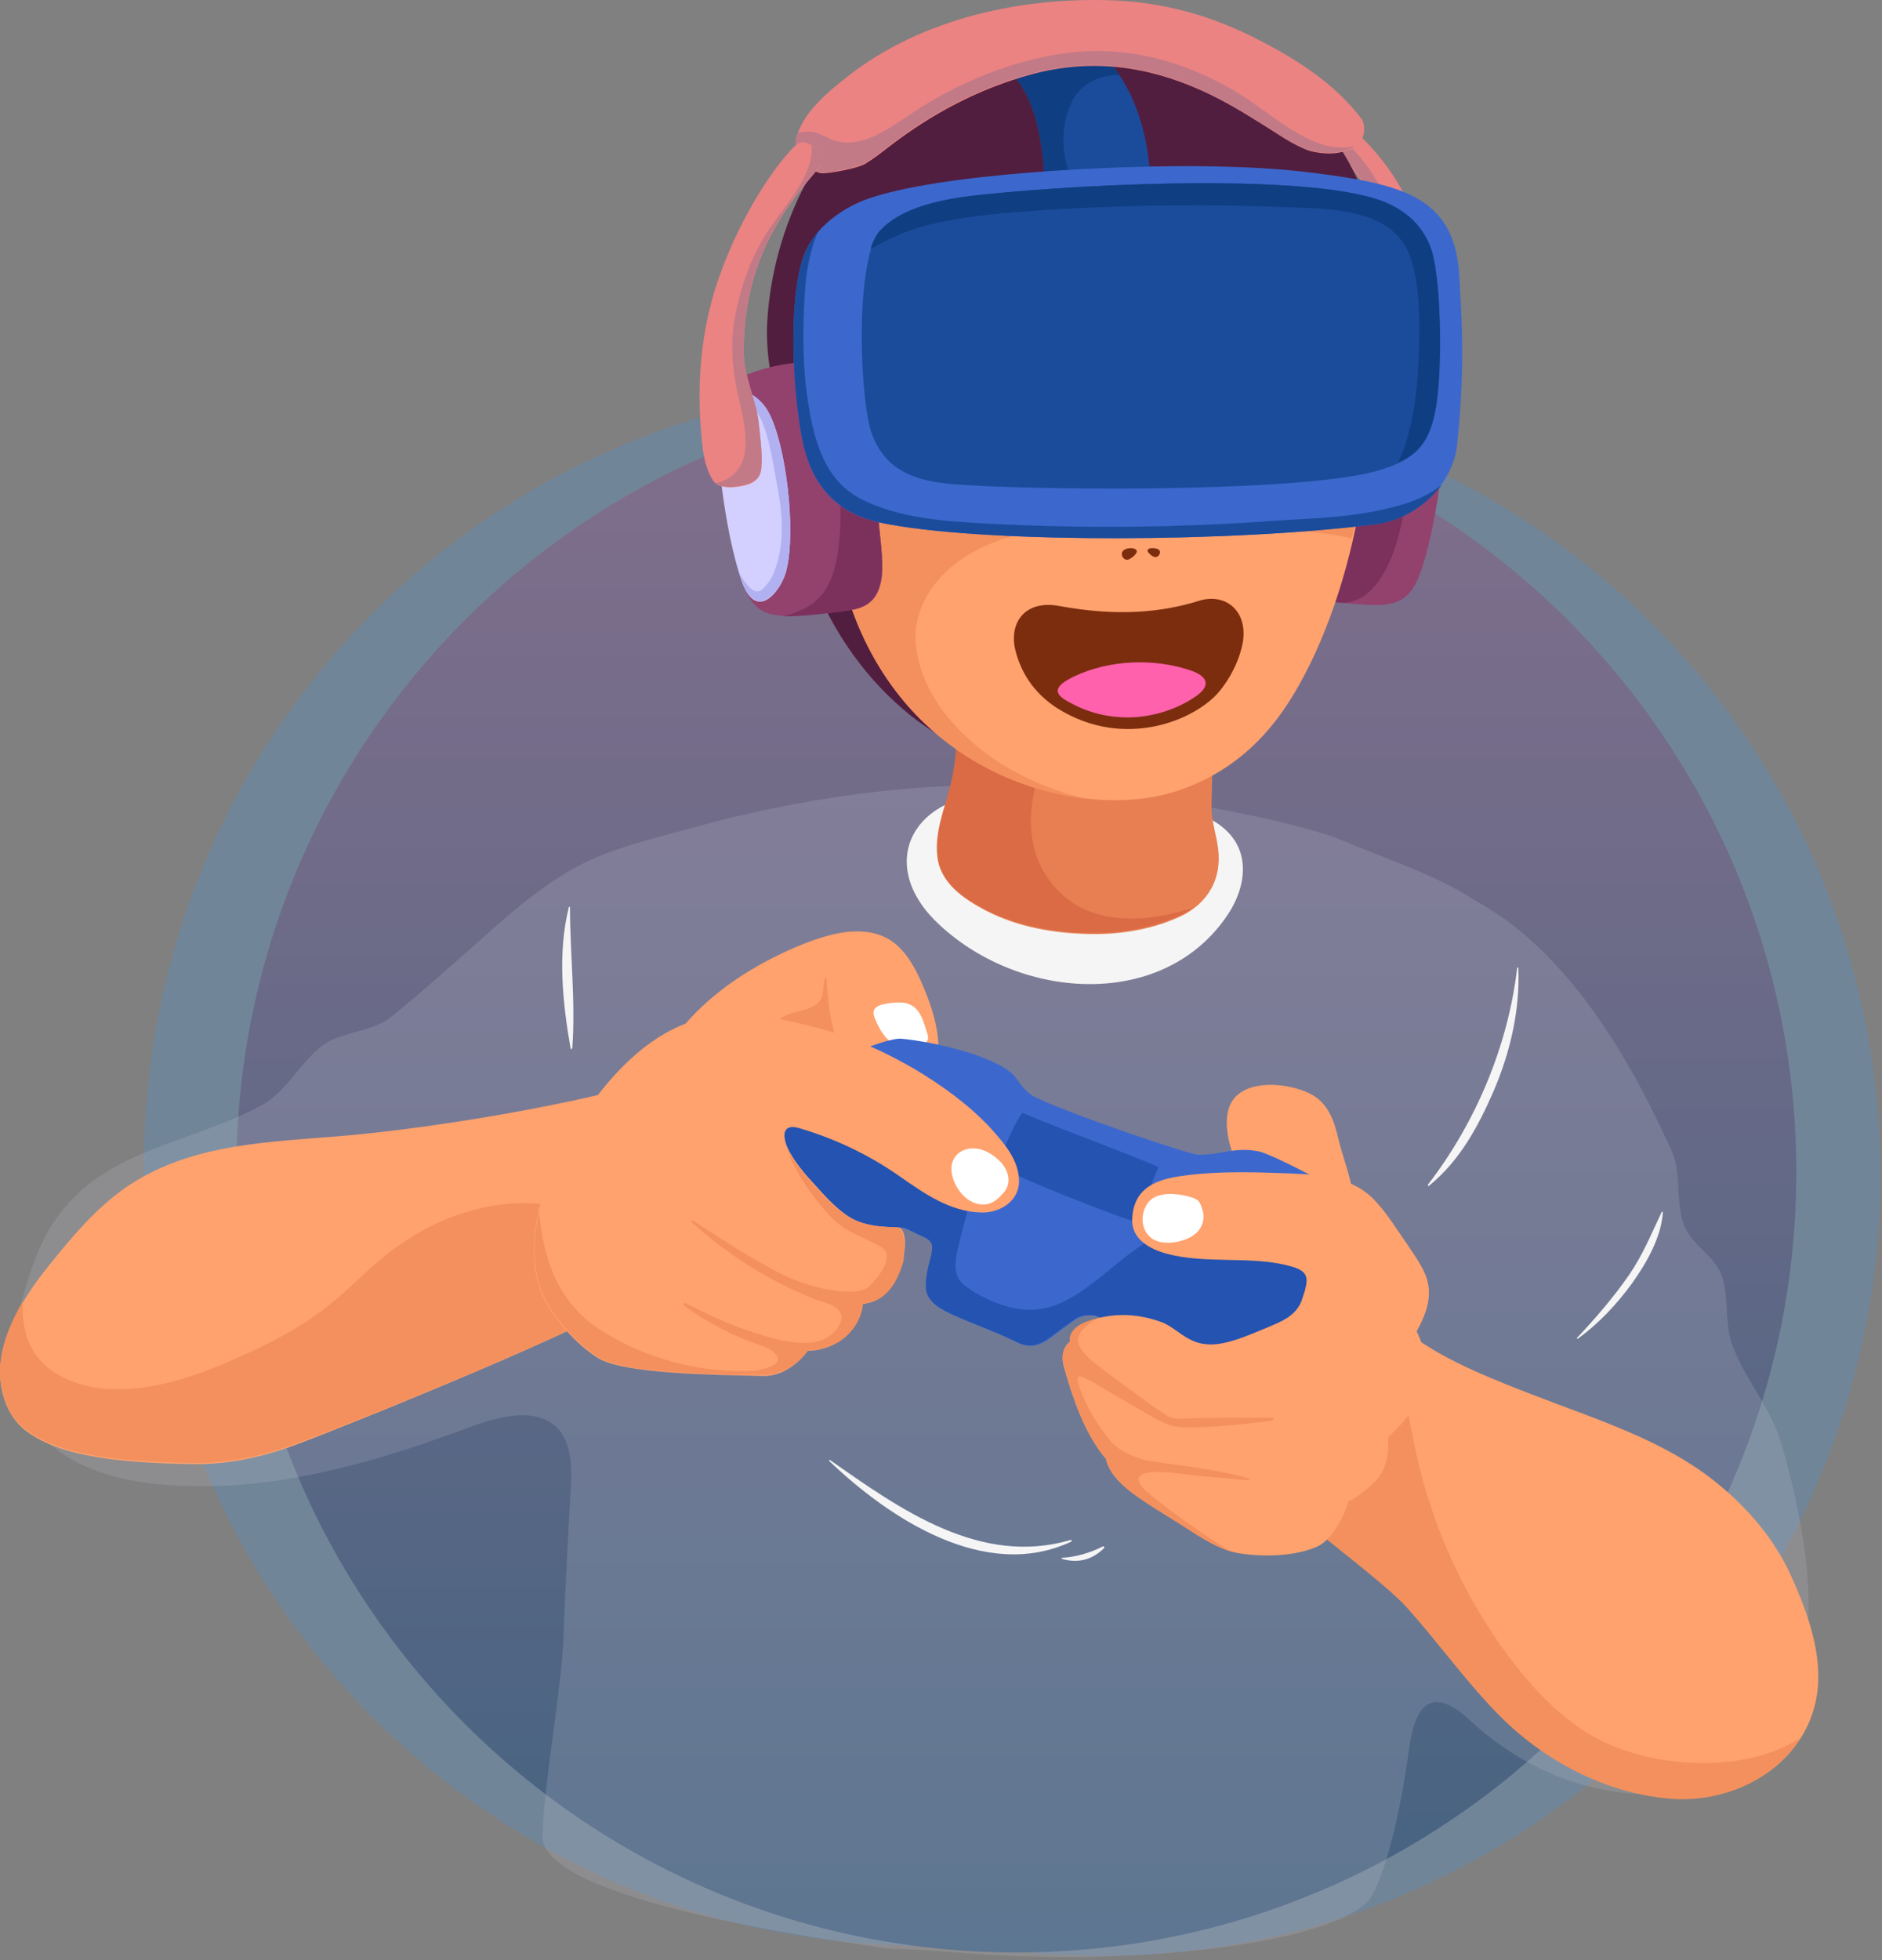 <svg width="562" height="585" viewBox="0 0 562 585" fill="none" xmlns="http://www.w3.org/2000/svg">
<rect x="0" y="0" width="562" height="585" fill="#808080" stroke="none"/>
<path opacity="0.3" d="M328.588 583.673C457.224 583.673 561.503 479.393 561.503 350.758C561.503 222.123 457.224 117.843 328.588 117.843C199.953 117.843 95.673 222.123 95.673 350.758C95.673 479.393 199.953 583.673 328.588 583.673Z" fill="#4E8FD3"/>
<path opacity="0.3" d="M275.918 580.673C404.554 580.673 508.833 476.393 508.833 347.758C508.833 219.123 404.554 114.843 275.918 114.843C147.283 114.843 43.003 219.123 43.003 347.758C43.003 476.393 147.283 580.673 275.918 580.673Z" fill="#4E8FD3"/>
<path d="M303.496 582.673C432.131 582.673 536.41 478.393 536.41 349.758C536.41 221.123 432.131 116.843 303.496 116.843C174.86 116.843 70.581 221.123 70.581 349.758C70.581 478.393 174.86 582.673 303.496 582.673Z" fill="url(#paint0_linear_13452_1782)"/>
<path d="M428.326 86.669C425.255 67.733 418.773 51.526 403.76 38.39C401.03 36.002 394.889 40.949 397.448 43.508C413.996 59.374 418.773 76.092 419.284 101.341C419.455 110.724 419.114 121.642 418.09 133.584C417.237 142.796 426.62 142.284 427.644 136.654C429.35 125.224 430.203 97.758 428.326 86.669Z" fill="#EB8382"/>
<path d="M410.243 52.55C408.878 50.332 407.343 48.285 405.637 46.238C403.249 43.679 400.178 41.461 400.519 37.878C397.96 38.731 395.742 41.632 397.619 43.337C414.167 59.203 418.944 75.922 419.455 101.17C419.626 110.553 419.285 121.471 418.261 133.413C418.091 136.313 418.773 138.19 419.967 139.384C424.232 130.001 423.891 117.718 424.061 108.165C424.232 94.858 422.867 81.381 418.432 68.757C416.214 63.127 413.484 57.668 410.243 52.55Z" fill="#C37A87"/>
<path d="M385.165 44.532C365.717 20.819 330.915 7.682 285.365 24.913C264.723 32.76 249.881 44.873 241.01 61.25C229.068 83.257 228.556 122.836 235.38 149.279C236.062 152.691 236.915 155.932 237.939 159.173C243.91 181.01 255.169 200.799 273.764 214.959C291.165 227.924 313.343 233.213 335.009 229.289C356.675 225.195 375.27 211.206 386.7 193.463C414.166 150.473 418.602 85.305 385.165 44.532Z" fill="#521E3F"/>
<path d="M537.987 456.819C536.451 447.948 534.404 439.248 531.845 430.547C528.604 419.799 521.268 411.952 517.345 401.545C514.956 395.404 516.321 386.703 514.103 380.562C511.715 374.42 505.232 371.691 502.844 365.549C500.455 359.408 501.991 350.025 499.432 344.054C494.826 333.818 489.708 323.582 483.907 314.029C474.183 297.993 461.047 281.274 444.67 271.209C443.135 270.185 441.599 269.332 440.064 268.479C429.487 261.485 415.327 256.879 400.656 250.737C388.031 245.448 338.387 234.36 293.008 234.36C251.041 234.53 212.657 245.448 208.904 246.472C180.926 254.149 172.396 254.831 146.977 277.35C136.911 286.221 127.017 295.263 116.61 303.622C111.322 307.887 102.28 307.887 96.821 311.64C89.656 316.758 85.903 325.629 78.055 329.894C55.536 342.007 30.117 342.86 15.616 365.379C9.304 375.103 3.504 395.745 3.504 407.346C3.504 416.729 8.281 425.259 15.275 431.229C29.094 443.001 50.248 444.024 67.478 443.342C92.556 442.148 117.293 434.471 140.665 425.77C163.013 417.411 171.543 425.088 170.519 442.489C169.666 457.672 168.813 472.855 168.301 488.209C167.619 504.757 162.516 531.296 162.004 547.844C161.492 566.098 238.022 577.444 257.129 580.344C274.343 582.958 258.297 580.446 287.629 582.844C336.784 586.863 395.683 580.593 408.504 567.344C410.722 565.126 416.692 552.013 420.786 521.817C422.663 507.999 427.951 503.222 439.04 513.458C452.347 525.911 469.748 534.1 487.831 535.294C507.62 536.659 525.363 526.253 534.063 508.681C541.74 492.645 540.887 473.708 537.987 456.819Z" fill="#C5C7D2" fill-opacity="0.2"/>
<path d="M496.224 361.673C493.153 368.156 490.594 374.468 486.5 380.439C481.894 387.092 476.605 393.233 470.975 399.204C470.805 399.375 470.975 399.546 471.146 399.546C477.458 394.939 482.747 389.31 487.353 382.998C491.618 377.027 496.053 369.35 496.565 361.843C496.565 361.673 496.224 361.502 496.224 361.673Z" fill="#F5F5F5"/>
<path d="M274.106 290.875C270.864 284.392 266.941 279.445 259.605 278.25C252.269 277.056 244.592 279.786 237.939 282.515C225.485 287.804 212.861 295.651 203.819 306.57C196.996 314.758 257.728 324.482 267.794 324.482C287.071 324.653 279.565 302.134 274.106 290.875Z" fill="#FFA26E"/>
<path d="M277.006 308.788C275.811 305.034 274.788 299.746 269.67 299.234C268.476 299.063 265.234 299.234 263.017 299.916C259.946 300.94 260.799 302.987 261.652 304.864C263.358 308.617 265.405 311.858 270.182 312.37C273.594 312.882 278.029 311.858 277.006 308.788Z" fill="white"/>
<path d="M251.928 314.758C248.004 307.935 247.322 299.746 246.81 292.069C246.81 291.728 246.469 291.728 246.298 292.069C245.957 293.604 245.786 295.481 245.616 297.187C243.569 302.475 236.403 300.94 232.65 304.352C229.238 307.593 227.703 312.029 228.385 316.635C228.556 317.317 228.556 318 228.726 318.682C240.157 321.241 252.781 323.288 260.799 324.141C257.387 321.753 254.316 318.853 251.928 314.758Z" fill="#F4905D"/>
<path d="M333.132 238.33C320.849 236.966 308.225 236.454 295.942 236.966C272.058 237.819 261.481 258.632 280.759 276.203C305.154 298.722 347.804 301.452 366.74 272.791C373.394 262.726 374.929 247.202 353.945 241.572C346.268 239.525 337.909 238.842 333.132 238.33Z" fill="#F5F5F5"/>
<path d="M534.95 470.514C530.003 459.425 521.814 449.872 512.431 442.366C496.565 429.571 476.094 423.429 457.328 416.094C446.751 411.999 435.833 407.734 426.279 401.763C421.332 398.693 415.702 394.086 409.731 396.987C404.784 399.375 401.542 405.516 399.154 409.952C396.254 415.411 394.036 421.211 391.989 427.012C386.871 441.854 383.8 449.019 394.889 458.061C402.054 463.861 414.678 473.585 419.967 479.215C429.179 489.451 437.197 500.71 446.751 510.605C460.569 525.106 479.847 535.341 499.977 536.706C519.596 537.9 539.556 525.958 542.627 505.487C544.333 493.716 539.727 481.091 534.95 470.514Z" fill="#FFA26E"/>
<path d="M537.679 518.623C531.196 522.888 523.008 525.105 515.672 525.788C503.389 526.982 490.424 525.105 479.164 519.987C469.781 515.552 461.934 508.216 455.28 500.369C439.074 480.921 427.644 456.696 422.526 431.959C420.137 420.7 418.431 406.711 412.119 396.304C411.266 396.475 410.413 396.645 409.56 397.157C404.613 399.545 401.372 405.687 398.983 410.123C396.083 415.582 393.865 421.382 391.818 427.182C386.7 442.024 383.629 449.189 394.718 458.231C401.883 464.031 414.508 473.755 419.796 479.385C429.008 489.621 437.026 500.881 446.58 510.775C460.398 525.276 479.676 535.512 499.806 536.877C514.819 537.73 530.002 530.906 537.679 518.623Z" fill="#F4905D"/>
<path d="M187.442 324.653C162.705 330.965 129.951 336.424 104.361 338.813C81.33 340.86 56.764 340.86 37.145 354.678C28.445 360.82 21.109 369.52 14.456 377.88C7.973 385.898 2.002 395.281 0.296 405.687C-0.898 413.364 1.49 422.406 7.973 427.182C14.968 432.3 24.009 434.177 32.369 435.371C40.216 436.395 48.234 436.736 56.252 436.906C67.512 437.248 77.918 435.03 88.495 431.106C100.267 426.841 180.789 394.428 188.807 386.751C194.948 380.78 198.531 372.591 200.407 364.402C205.696 342.736 199.725 321.582 187.442 324.653Z" fill="#FFA26E"/>
<path d="M188.977 386.58C191.025 384.704 192.731 382.315 194.266 380.097C193.754 379.074 193.242 377.88 192.56 376.856C183.177 359.626 150.081 349.39 118.009 372.421C111.185 377.368 105.384 383.68 98.902 388.969C90.372 395.963 80.307 401.081 70.241 405.517C54.717 412.511 32.71 419.506 16.844 409.952C8.656 405.005 6.438 396.987 6.779 388.457C3.708 393.745 1.149 399.375 0.296 405.346C-0.898 413.023 1.49 422.065 7.973 426.841C14.968 431.959 24.009 433.836 32.369 435.03C40.216 436.054 48.234 436.395 56.252 436.565C67.512 436.907 77.918 434.689 88.495 430.765C100.437 426.671 180.959 394.257 188.977 386.58Z" fill="#F4905D"/>
<path d="M399.665 339.836C398.301 334.206 396.595 329.089 391.136 326.359C383.97 322.776 369.128 321.582 366.74 331.477C364.864 339.495 369.981 351.778 376.464 356.555C387.212 364.573 406.148 367.644 403.76 355.019C402.907 349.901 400.86 344.954 399.665 339.836Z" fill="#FFA26E"/>
<path d="M405.637 358.943C402.054 356.043 379.706 344.272 375.782 343.589C368.446 342.225 365.205 344.613 357.869 344.613C355.14 344.613 317.608 331.818 308.737 327.212C305.496 325.506 303.619 321.582 302.425 320.559C295.772 314.588 278.029 310.835 269.158 309.982C266.429 309.811 259.775 312.029 252.61 315.27C232.48 324.482 222.926 333.183 211.667 360.649C208.084 369.179 205.014 378.221 204.331 387.433C203.819 396.133 208.255 401.422 217.979 400.569C226.679 399.887 250.734 379.756 263.529 369.179C268.647 364.914 270.011 366.449 273.594 368.155C274.276 368.497 275.129 368.838 276.153 369.35C278.882 370.714 278.882 372.079 278.029 375.662C277.176 378.733 276.494 381.633 276.665 384.703C277.006 388.968 281.783 391.186 285.195 392.722C291.336 395.451 297.819 397.669 303.96 400.74C309.59 403.469 313.002 399.716 317.437 396.475C318.632 395.622 319.826 394.769 321.02 393.916C323.067 392.38 326.479 392.38 327.673 392.892C330.403 394.086 332.962 395.11 335.521 396.304C340.98 398.692 340.639 405.516 338.08 414.558C327.332 453.113 350.022 440.489 366.058 430.424C378.17 422.747 392.501 412.34 403.419 398.351C407.172 393.063 410.243 362.696 405.637 358.943Z" fill="#3C68CD"/>
<path d="M305.325 332.159C304.813 331.989 299.354 342.395 298.331 347.684C297.99 349.39 338.251 364.914 338.592 364.402C341.151 360.308 343.539 353.996 345.928 348.366C346.098 347.854 319.314 337.96 305.325 332.159Z" fill="#2453B2"/>
<path d="M402.395 399.204C406.149 388.457 405.807 376.856 396.595 368.838C388.918 362.014 377.318 360.649 367.423 361.332C355.31 362.185 345.416 367.985 336.033 375.15C330.744 379.244 325.797 383.851 319.826 387.262C312.32 391.698 305.325 391.869 297.478 388.798C294.066 387.433 290.654 385.727 287.754 383.339C284.512 380.78 285.195 376.174 286.048 372.591C287.412 366.108 289.801 360.137 290.142 353.484C290.824 343.419 284.512 335.06 276.324 329.942C254.487 316.464 230.262 326.188 220.879 341.372C217.638 346.49 214.738 352.802 211.496 360.479C207.914 369.009 204.843 378.05 204.161 387.262C203.649 395.963 208.085 401.251 217.809 400.398C226.509 399.716 250.563 379.586 263.358 369.009C268.476 364.744 269.841 366.279 273.423 367.985C274.106 368.326 274.959 368.667 275.982 369.179C278.712 370.544 278.712 371.909 277.859 375.491C277.006 378.562 276.324 381.462 276.494 384.533C276.835 388.798 281.612 391.016 285.024 392.551C291.166 395.281 297.648 397.498 303.79 400.569C309.42 403.299 312.832 399.546 317.267 396.304C318.461 395.451 319.655 394.598 320.85 393.745C322.897 392.21 326.309 392.21 327.503 392.722C330.233 393.916 332.792 394.939 335.35 396.134C340.81 398.522 340.468 405.346 337.909 414.388C327.162 452.943 349.851 440.318 365.887 430.253C377.659 422.747 391.477 412.511 402.395 399.204Z" fill="#2453B2"/>
<path d="M363.499 251.637C362.816 247.714 361.622 244.131 361.793 240.207C361.793 236.966 362.475 218.371 362.134 206.77C361.963 202.505 361.793 197.558 350.363 196.193C341.321 195.169 300.036 196.193 295.089 196.364C288.777 196.705 286.218 199.264 286.218 205.064C286.047 214.959 286.389 225.024 284 234.578C282.294 241.572 279.223 248.567 280.076 255.902C280.929 263.75 287.924 268.356 294.407 271.768C303.96 276.715 314.878 278.592 325.626 278.762C335.009 278.933 345.074 277.227 353.604 272.962C361.963 268.356 365.205 260.679 363.499 251.637Z" fill="#E87F52"/>
<path d="M312.32 261.191C302.937 246.519 310.102 226.9 318.12 213.253C322.385 205.917 328.015 200.117 334.327 195.34C318.802 195.34 298.331 195.852 294.919 196.022C288.607 196.363 286.048 198.922 286.048 204.723C285.877 214.617 286.218 224.683 283.83 234.236C282.124 241.231 279.053 248.225 279.906 255.561C280.759 263.408 287.754 268.015 294.236 271.426C303.79 276.374 314.708 278.25 325.456 278.421C334.839 278.592 344.904 276.886 353.434 272.621C354.457 272.109 355.31 271.597 356.163 270.915C339.956 276.203 321.873 276.203 312.32 261.191Z" fill="#DB6B45"/>
<path d="M383.629 151.667C384.312 144.161 386.188 118.059 387.724 112.6C390.283 104.582 400.007 104.411 407.172 104.923C411.266 105.264 416.043 106.117 420.478 107.653C428.155 110.382 432.42 112.429 432.25 119.083C431.226 141.772 427.985 159.173 424.573 169.75C421.673 178.451 418.09 179.986 412.802 180.498C409.048 180.839 398.813 179.816 392.671 178.963C388.235 178.28 383.629 176.915 382.606 168.897C381.923 163.097 383.118 156.614 383.629 151.667Z" fill="#93426E"/>
<path d="M392.671 178.792C394.718 179.133 397.277 179.475 399.836 179.816C407.513 180.669 412.972 173.333 416.043 164.974C420.308 153.032 421.161 139.555 420.82 127.272C420.649 121.13 420.479 113.965 419.284 107.141C415.19 105.776 410.925 105.094 407.172 104.753C400.007 104.07 390.283 104.411 387.724 112.43C386.018 117.889 384.312 143.99 383.63 151.496C383.118 156.444 382.094 162.927 382.777 168.727C383.63 176.745 388.406 178.11 392.671 178.792Z" fill="#7C315D"/>
<path d="M369.64 35.831C353.775 30.031 327.162 28.666 304.472 33.102C271.376 39.584 249.369 65.686 246.128 106.117C244.422 126.589 246.298 149.279 251.075 170.091C265.235 231.165 321.532 245.155 350.192 236.454C366.228 231.507 377.829 221.441 386.359 207.111C404.442 177.086 415.531 124.201 404.784 81.21C399.666 61.08 389.089 42.996 369.64 35.831Z" fill="#FFA26E"/>
<path d="M404.613 81.21C399.495 61.08 389.089 42.996 369.47 35.831C353.604 30.031 326.991 28.666 304.302 33.102C271.206 39.584 249.199 65.686 245.957 106.117C244.251 126.589 246.128 149.279 250.905 170.091C261.482 215.3 295.089 234.748 323.409 238.16C322.214 237.819 320.85 237.478 319.655 237.136C308.225 233.724 297.478 228.265 288.777 220.077C280.589 212.57 274.106 202.505 273.423 191.246C272.912 180.839 279.565 171.797 287.924 166.338C302.937 156.785 323.067 155.932 340.298 156.273C350.875 156.444 361.623 157.297 372.2 157.808C382.265 158.32 393.695 158.15 403.59 160.709C409.731 135.631 411.096 106.629 404.613 81.21Z" fill="#F4905D"/>
<path d="M387.041 28.666C364.352 8.535 334.668 4.1 305.666 10.07C279.224 15.53 253.804 30.201 240.668 54.597C233.845 67.391 229.75 82.404 229.068 96.905C228.727 106.288 230.433 120.277 237.427 127.954C240.327 131.195 241.18 128.977 240.839 125.906C238.621 108.847 241.863 90.934 252.61 77.115C264.893 61.25 286.559 61.591 304.643 62.956C323.579 64.491 342.004 68.415 361.11 67.221C369.47 66.709 381.07 65.344 388.065 59.373C393.865 64.662 398.471 70.633 402.054 78.139C405.637 85.645 406.66 93.663 407.513 101.852C407.854 106.458 409.39 107.141 410.584 102.364C416.725 75.751 407.513 46.92 387.041 28.666Z" fill="#521E3F"/>
<path d="M332.791 20.306C330.573 17.406 327.844 16.041 324.773 15.7C321.873 15.188 308.225 15.7 304.472 16.383C302.595 16.724 300.889 17.065 299.354 17.747C297.648 18.43 298.33 19.112 299.354 19.795C311.466 27.813 312.149 50.332 312.149 63.809C312.149 65.686 313.684 66.197 316.073 66.197C324.091 66.027 331.938 65.686 339.956 65.515C343.027 65.344 343.368 65.003 343.539 62.785C344.221 47.431 341.492 31.907 332.791 20.306Z" fill="#1B4C9B"/>
<path d="M318.802 50.161C316.926 43.849 317.096 36.855 319.826 30.884C322.555 24.742 328.185 22.524 334.327 22.354C333.815 21.671 333.303 20.989 332.791 20.306C330.573 17.406 327.844 16.041 324.773 15.7C321.873 15.188 308.225 15.7 304.472 16.383C302.595 16.724 300.889 17.065 299.354 17.747C297.648 18.43 298.33 19.112 299.354 19.795C311.466 27.813 312.149 50.332 312.149 63.809C312.149 65.686 313.684 66.197 316.073 66.197C320.338 66.027 324.773 66.027 329.038 65.856C324.261 61.421 320.508 56.132 318.802 50.161Z" fill="#103E82"/>
<path d="M262.334 154.908C261.652 147.402 259.775 121.3 258.24 115.841C255.681 107.823 245.957 107.652 238.792 108.164C234.697 108.505 229.921 109.358 225.485 110.894C217.808 113.623 213.543 115.671 213.714 122.324C214.737 145.013 217.979 162.414 221.391 172.991C224.291 181.692 227.874 183.227 233.162 183.739C236.915 184.08 247.151 183.057 253.293 182.204C257.728 181.521 262.334 180.157 263.358 172.138C263.87 166.509 262.675 160.026 262.334 154.908Z" fill="#93426E"/>
<path d="M258.069 115.841C255.852 108.847 248.004 107.823 241.351 107.994C248.857 116.865 250.051 131.195 250.734 142.284C252.44 175.38 245.957 180.498 234.015 183.91C238.28 184.08 247.492 183.057 253.122 182.204C257.558 181.522 262.164 180.157 263.187 172.139C263.87 166.338 262.676 159.856 262.334 154.908C261.652 147.573 259.775 121.301 258.069 115.841Z" fill="#7C315D"/>
<path d="M229.58 123.177C225.144 114.818 213.032 112.429 213.714 125.224C214.908 146.549 217.979 163.097 221.391 173.162C225.827 186.298 233.504 176.062 234.868 170.091C237.769 158.15 234.698 132.731 229.58 123.177Z" fill="#D3D0FF"/>
<path d="M229.58 123.177C225.997 116.353 217.467 113.623 214.738 119.424C219.515 116.012 225.315 119.936 227.874 126.589C230.092 132.389 230.945 139.043 232.139 145.184C233.674 153.373 234.357 161.903 231.456 169.921C230.774 172.138 229.58 173.844 228.044 175.55C225.485 178.28 222.926 174.356 221.732 172.65C221.391 172.138 221.05 171.456 220.709 170.774C220.879 171.627 221.221 172.309 221.391 172.991C225.827 186.127 233.504 175.892 234.868 169.921C237.769 158.149 234.698 132.73 229.58 123.177Z" fill="#B1B1F2"/>
<path d="M393.012 51.697C382.606 50.332 372.029 49.82 361.622 49.649C334.497 49.138 280.076 51.697 258.581 59.544C253.122 61.591 242.374 67.221 239.304 78.48C235.721 91.787 236.574 114.477 239.304 129.83C242.886 150.473 255.852 154.908 266.087 156.614C296.795 162.073 368.105 161.903 410.754 156.444C423.037 154.908 433.956 144.502 435.15 132.56C437.709 107.994 436.344 93.664 435.832 83.257C434.809 59.032 419.455 55.108 393.012 51.697Z" fill="#3C68CD"/>
<path d="M427.473 74.898C425.426 68.586 421.331 63.638 413.825 60.397C393.695 51.867 327.844 54.426 292.53 58.179C278.029 59.715 268.305 62.956 262.846 68.927C255.169 77.457 256.705 119.253 260.287 129.319C265.405 143.649 279.053 144.161 289.63 144.843C316.414 146.378 391.989 146.89 412.801 140.066C424.743 136.142 428.838 131.366 429.861 110.212C430.373 98.27 429.691 81.892 427.473 74.898Z" fill="#1B4C9B"/>
<path d="M406.489 35.319C398.471 24.913 387.553 17.918 375.952 11.947C362.475 4.953 348.827 1.029 333.815 0.176C306.007 -1.189 275.47 5.294 253.293 22.695C248.004 26.789 238.792 34.125 237.768 41.972C237.256 45.555 241.863 51.355 245.275 51.697C247.151 51.867 255.852 50.332 258.24 48.967C260.799 47.432 263.187 45.555 265.405 43.849C278.2 33.954 292.36 26.448 308.054 22.183C325.797 17.406 342.515 19.624 359.063 27.131C365.546 30.031 371.688 33.784 377.658 37.537C382.094 40.267 386.188 43.337 391.136 45.043C391.818 45.214 395.23 46.067 398.642 45.726C401.713 45.385 404.783 44.19 405.807 42.996C407.854 40.608 407.684 36.855 406.489 35.319Z" fill="#EB8382"/>
<path d="M368.105 26.789C352.581 17.918 336.033 13.483 318.12 15.871C302.084 18.089 286.218 24.572 272.57 33.613C266.258 37.708 258.752 43.678 250.734 42.314C247.492 41.802 244.763 39.243 241.351 39.243C240.157 39.243 238.963 39.414 238.11 39.755C237.939 40.437 237.768 41.12 237.598 41.802C237.086 45.385 241.692 51.185 245.104 51.526C246.981 51.697 255.681 50.161 258.07 48.797C260.629 47.261 263.017 45.385 265.235 43.678C278.029 33.784 292.189 26.277 307.884 22.013C325.626 17.236 342.345 19.454 358.893 26.96C365.376 29.86 371.517 33.613 377.488 37.366C381.924 40.096 386.018 43.167 390.965 44.873C391.648 45.043 395.06 45.896 398.472 45.555C401.031 45.385 403.419 44.361 404.784 43.508C392.159 46.92 379.194 33.102 368.105 26.789Z" fill="#C37A87"/>
<path d="M237.427 43.508C230.433 50.332 219.514 67.221 213.543 86.328C208.937 101.17 207.914 117.206 209.79 133.242C210.131 136.484 210.984 140.408 212.861 143.308C214.226 145.525 217.638 145.696 220.879 145.184C224.12 144.672 227.191 143.478 227.362 139.555C227.703 135.46 227.021 130.683 226.679 127.272C225.997 119.424 222.073 112.941 222.073 104.753C222.244 76.604 234.868 61.25 245.275 49.308C247.322 47.432 241.18 39.755 237.427 43.508Z" fill="#EB8382"/>
<path d="M295.43 336.254C288.948 329.43 281.1 323.8 273.082 319.023C264.893 314.247 255.681 309.982 245.957 307.252C233.333 303.84 215.932 299.575 201.09 307.082C188.636 313.223 178.741 325.336 171.576 336.936C164.411 348.196 158.952 361.502 159.464 375.15C159.635 379.244 160.487 383.168 162.023 386.751C162.023 386.751 162.023 386.921 162.193 386.921C163.046 388.798 164.07 390.504 165.094 392.039C165.094 392.039 165.094 392.21 165.264 392.21C165.435 392.551 165.605 392.722 165.947 393.063C169.359 397.84 173.624 402.105 178.4 405.175C186.077 410.123 214.055 410.293 227.874 410.634C234.015 410.805 239.133 406.199 241.01 403.128C244.251 403.128 247.322 402.275 250.222 400.569C254.316 398.01 257.046 393.575 257.387 389.139C257.899 389.139 258.24 389.139 258.752 388.969C264.893 387.945 267.964 381.974 269.499 376.344C270.352 373.273 270.864 368.156 268.817 366.45C268.135 365.938 259.093 366.961 253.122 362.867C249.369 360.308 246.298 356.896 243.398 353.655C240.839 350.925 236.915 346.49 235.039 342.225C233.162 337.448 234.698 335.401 238.962 336.766C249.369 339.836 259.434 344.613 268.476 350.925C275.812 356.043 283.659 361.673 293.042 361.843C298.331 362.014 303.96 358.773 304.301 352.972C304.472 346.148 299.695 341.031 295.43 336.254Z" fill="#FFA26E"/>
<path d="M426.62 384.192C426.108 379.415 422.696 375.15 420.137 371.226C416.896 366.62 414.166 362.014 410.243 357.92C402.907 350.413 391.477 350.413 381.753 350.072C371.858 349.731 361.793 349.56 351.898 351.096C344.051 352.29 338.421 355.361 338.08 363.891C337.909 369.861 343.368 372.762 348.316 374.126C360.257 377.368 373.735 374.638 385.335 377.88C390.453 379.244 390.794 381.121 389.6 385.386C389.259 386.409 388.918 387.433 388.577 388.457C386.7 392.892 382.435 394.428 379.364 395.792C375.611 397.328 371.346 399.204 368.276 400.057C363.84 401.422 359.575 401.934 355.31 399.716C352.239 398.181 349.68 395.451 346.439 394.428C339.274 391.869 331.768 391.698 324.603 394.428C321.702 395.451 319.143 397.498 319.485 400.398C317.267 402.275 316.755 405.005 317.949 408.758C320.338 417.288 323.92 427.524 329.55 434.518C329.72 434.689 329.891 435.03 330.232 435.2C330.915 438.954 333.985 442.366 337.739 445.266C342.515 448.848 347.804 451.919 352.922 455.16C358.04 458.402 363.84 462.496 369.811 463.52C376.976 464.714 386.871 464.543 393.524 461.473C397.107 459.767 400.348 454.307 401.713 450.895C402.054 450.042 402.395 449.019 402.566 448.166C405.466 446.63 408.195 444.583 410.413 442.366C413.996 438.783 414.849 433.836 414.508 428.888C418.261 425.476 421.673 421.553 423.89 417.458C427.132 411.487 426.108 403.469 423.037 397.328C425.426 393.063 427.132 388.627 426.62 384.192Z" fill="#FFA26E"/>
<path d="M358.04 179.304C347.122 182.716 333.815 184.081 316.243 180.839C306.178 178.963 301.06 185.787 303.278 194.316C305.325 202.164 309.931 207.623 315.732 211.376C335.862 224 357.187 214.788 364.181 206.258C367.935 201.652 370.323 196.364 371.176 191.416C372.541 181.863 365.546 176.915 358.04 179.304Z" fill="#7C2D0E"/>
<path d="M319.826 209.841C325.114 212.741 330.915 214.106 336.715 214.106C344.733 214.106 352.41 211.206 357.357 207.623C361.622 204.552 360.599 201.823 355.651 200.117C344.562 196.364 331.426 196.875 320.849 201.823C313.684 205.235 315.049 207.452 319.826 209.841Z" fill="#FF61AC"/>
<path d="M337.568 166.679C338.421 166.168 338.933 165.656 339.274 165.144C340.469 163.268 336.033 163.097 335.18 164.632C334.498 165.827 335.862 167.874 337.568 166.679Z" fill="#7C2D0E"/>
<path d="M344.221 165.997C343.539 165.656 343.198 165.144 342.856 164.803C341.833 163.267 345.586 163.267 346.268 164.291C346.78 165.315 345.586 166.85 344.221 165.997Z" fill="#7C2D0E"/>
<path d="M299.013 347.001C297.478 345.296 294.919 343.419 292.36 342.907C287.754 341.884 282.636 344.954 284.512 351.437C285.706 355.531 289.46 359.796 294.066 359.455C296.625 359.285 298.501 357.408 300.037 355.531C302.084 352.631 301.06 349.39 299.013 347.001Z" fill="white"/>
<path d="M342.686 359.114C340.298 362.526 340.809 367.302 343.88 369.52C347.463 372.25 355.31 370.544 357.869 367.302C359.405 365.426 359.746 363.037 359.063 360.99C358.21 358.602 358.381 357.749 353.434 356.725C350.022 356.043 344.904 355.872 342.686 359.114Z" fill="white"/>
<path d="M378.341 423.088C370.835 423.088 363.328 423.088 355.651 423.258C353.604 423.258 350.875 423.77 348.998 422.747C346.439 421.553 327.503 407.393 325.967 406.028C321.361 401.763 319.314 398.522 327.503 393.574C326.479 393.745 325.626 394.086 324.603 394.427C321.702 395.451 319.143 397.498 319.485 400.398C317.267 402.275 316.755 405.005 317.949 408.758C320.338 417.288 323.92 427.523 329.55 434.518C329.72 434.689 329.891 435.03 330.232 435.2C330.915 438.953 333.985 442.365 337.739 445.266C342.515 448.848 347.804 451.919 352.922 455.16C357.357 458.06 362.475 461.472 367.593 463.008C359.575 458.402 343.709 446.801 341.321 444.071C336.715 438.783 345.074 438.783 352.41 439.806C358.722 440.659 365.205 441.001 371.517 441.683C372.541 441.854 374.588 441.512 371.688 440.83C362.475 438.442 352.922 437.418 343.539 436.053C341.151 435.712 336.033 434.177 332.45 430.935C331.597 430.082 326.479 424.282 323.067 415.923C320.508 409.44 321.873 409.952 326.65 412.681C331.256 415.411 344.733 423.258 346.439 424.111C348.827 425.306 351.045 425.988 354.287 425.988C362.475 425.988 370.664 425.135 378.853 424.111C381.241 423.6 381.07 423.088 378.341 423.088Z" fill="#F4905D"/>
<path d="M268.476 366.45C267.793 365.938 258.752 366.961 252.781 362.867C249.028 360.308 245.957 356.896 243.057 353.655C240.668 351.096 237.086 347.001 235.209 343.078C235.892 345.637 237.256 348.025 238.451 350.243C241.18 355.02 244.763 359.796 248.686 363.72C252.951 367.985 258.069 369.179 263.017 372.079C267.793 374.809 261.822 381.633 259.605 383.851C255.852 387.433 242.033 384.704 232.821 379.927C223.779 375.321 215.079 369.52 206.89 364.232C206.549 364.061 206.208 364.573 206.549 364.744C216.102 373.444 227.191 380.609 238.962 385.898C242.033 387.262 245.104 388.457 248.175 389.31C248.686 389.651 249.198 389.992 249.71 390.333C253.634 393.404 249.369 397.84 246.639 399.375C241.521 402.275 232.309 400.057 225.656 397.84C218.491 395.622 211.496 392.38 204.843 388.968C204.331 388.627 203.99 389.31 204.331 389.651C210.473 394.257 218.661 398.693 227.362 401.593C231.968 403.128 234.868 406.54 228.897 408.246C227.703 408.587 226.509 408.928 225.315 409.099C209.278 409.952 191.877 405.346 178.4 396.304C166.288 388.115 162.193 375.15 160.999 361.673C159.976 366.108 159.464 370.544 159.634 374.979C159.805 379.074 160.658 382.998 162.193 386.58C162.193 386.58 162.193 386.751 162.364 386.751C163.217 388.627 164.241 390.333 165.264 391.869C165.264 391.869 165.264 392.039 165.435 392.039C165.605 392.38 165.776 392.551 166.117 392.892C169.529 397.669 173.794 401.934 178.571 405.005C184.03 408.587 200.066 409.611 213.884 410.123C214.055 410.123 214.055 410.123 214.226 410.123C215.42 410.123 216.614 410.123 217.638 410.293C217.808 410.293 217.979 410.293 218.149 410.293C219.344 410.293 220.367 410.293 221.561 410.293C221.732 410.293 221.732 410.293 221.903 410.293C223.097 410.293 224.12 410.293 225.144 410.293C226.168 410.293 227.191 410.293 228.215 410.293C228.897 410.293 229.579 410.293 230.262 410.123C230.432 410.123 230.432 410.123 230.603 410.123C231.285 409.952 231.797 409.952 232.309 409.611C232.48 409.611 232.65 409.44 232.821 409.44C233.333 409.27 233.674 409.099 234.186 408.928C234.527 408.758 234.697 408.758 235.039 408.587C235.209 408.417 235.38 408.417 235.55 408.246C238.28 406.711 240.327 404.493 241.351 402.957C244.592 402.957 247.663 402.104 250.563 400.399C254.657 397.84 257.387 393.404 257.728 388.968C258.24 388.968 258.581 388.968 259.093 388.798C265.234 387.774 268.305 381.803 269.841 376.174C270.011 373.273 270.523 368.156 268.476 366.45Z" fill="#F4905D"/>
<path d="M453.063 288.828C450.334 312.029 440.78 334.889 426.45 353.484C426.279 353.825 426.62 354.167 426.791 353.825C436.003 346.319 441.462 336.083 446.069 325.506C451.016 313.906 453.916 301.452 453.404 288.828C453.234 288.657 453.063 288.657 453.063 288.828Z" fill="#F5F5F5"/>
<path d="M169.871 270.744C166.459 284.392 167.994 299.234 170.382 312.882C170.382 313.223 170.724 313.052 170.894 312.882C171.918 298.893 170.212 284.733 170.212 270.744C170.212 270.574 169.871 270.574 169.871 270.744Z" fill="#F5F5F5"/>
<path d="M247.663 436.053C265.746 453.284 294.236 472.05 319.826 460.108C320.167 459.937 319.996 459.425 319.655 459.596C292.701 467.443 268.988 450.554 247.834 435.712C247.663 435.712 247.492 435.883 247.663 436.053Z" fill="#F5F5F5"/>
<path d="M317.096 465.226C321.873 466.59 326.138 465.567 329.721 461.984C329.891 461.814 329.721 461.473 329.379 461.473C325.797 463.349 321.191 464.714 317.267 464.884C316.926 464.884 316.926 465.226 317.096 465.226Z" fill="#F5F5F5"/>
<path d="M413.655 60.397C393.524 51.867 327.674 54.426 292.36 58.179C277.859 59.715 268.135 62.956 262.676 68.927C261.652 70.121 260.629 71.998 259.946 74.386C264.723 71.486 270.012 69.098 275.641 67.562C287.583 64.321 300.549 63.468 312.832 62.615C337.398 61.08 362.476 60.909 387.042 61.932C399.666 62.444 416.726 62.956 421.332 77.286C424.061 85.645 423.891 95.199 423.72 103.9C423.55 113.794 422.526 123.859 419.455 133.242C418.943 134.948 418.261 136.654 417.408 138.019C425.938 134.266 429.179 128.124 429.862 109.87C430.373 97.929 429.691 81.381 427.473 74.557C425.426 68.586 421.332 63.638 413.655 60.397Z" fill="#103E82"/>
<path d="M266.258 156.614C296.966 162.073 368.275 161.903 410.925 156.444C418.772 155.42 425.938 150.814 430.544 144.672C423.72 150.302 413.654 151.837 409.901 152.69C401.03 154.396 391.477 154.738 382.947 155.249C353.604 157.467 324.432 157.808 295.089 156.273C282.465 155.591 267.964 154.738 256.534 148.596C246.127 142.966 243.057 131.195 241.351 120.277C239.645 109.7 239.645 98.44 240.327 87.693C240.668 81.722 241.692 75.068 244.251 69.268C242.033 71.827 240.327 74.898 239.304 78.48C235.721 91.787 236.574 114.476 239.304 129.83C242.886 150.473 256.022 154.908 266.258 156.614Z" fill="#1B4C9B"/>
<path d="M242.374 43.337C243.057 52.038 235.209 60.397 230.603 67.05C224.803 75.239 221.391 84.451 219.514 94.346C217.808 103.388 218.832 111.918 221.05 120.789C222.073 125.395 223.097 130.172 222.414 134.948C221.732 140.066 218.149 143.308 213.714 144.161C215.42 145.525 218.149 145.525 220.879 145.014C224.12 144.502 227.191 143.308 227.362 139.384C227.703 135.29 227.02 130.513 226.679 127.101C225.997 119.253 222.073 112.771 222.073 104.582C222.244 76.433 234.868 61.08 245.274 49.138C246.639 48.285 244.933 45.043 242.374 43.337Z" fill="#C37A87"/>
<defs>
<linearGradient id="paint0_linear_13452_1782" x1="303.495" y1="116.843" x2="303.495" y2="582.673" gradientUnits="userSpaceOnUse">
<stop stop-color="#826F8C"/>
<stop offset="1" stop-color="#446381"/>
</linearGradient>
</defs>
</svg>

